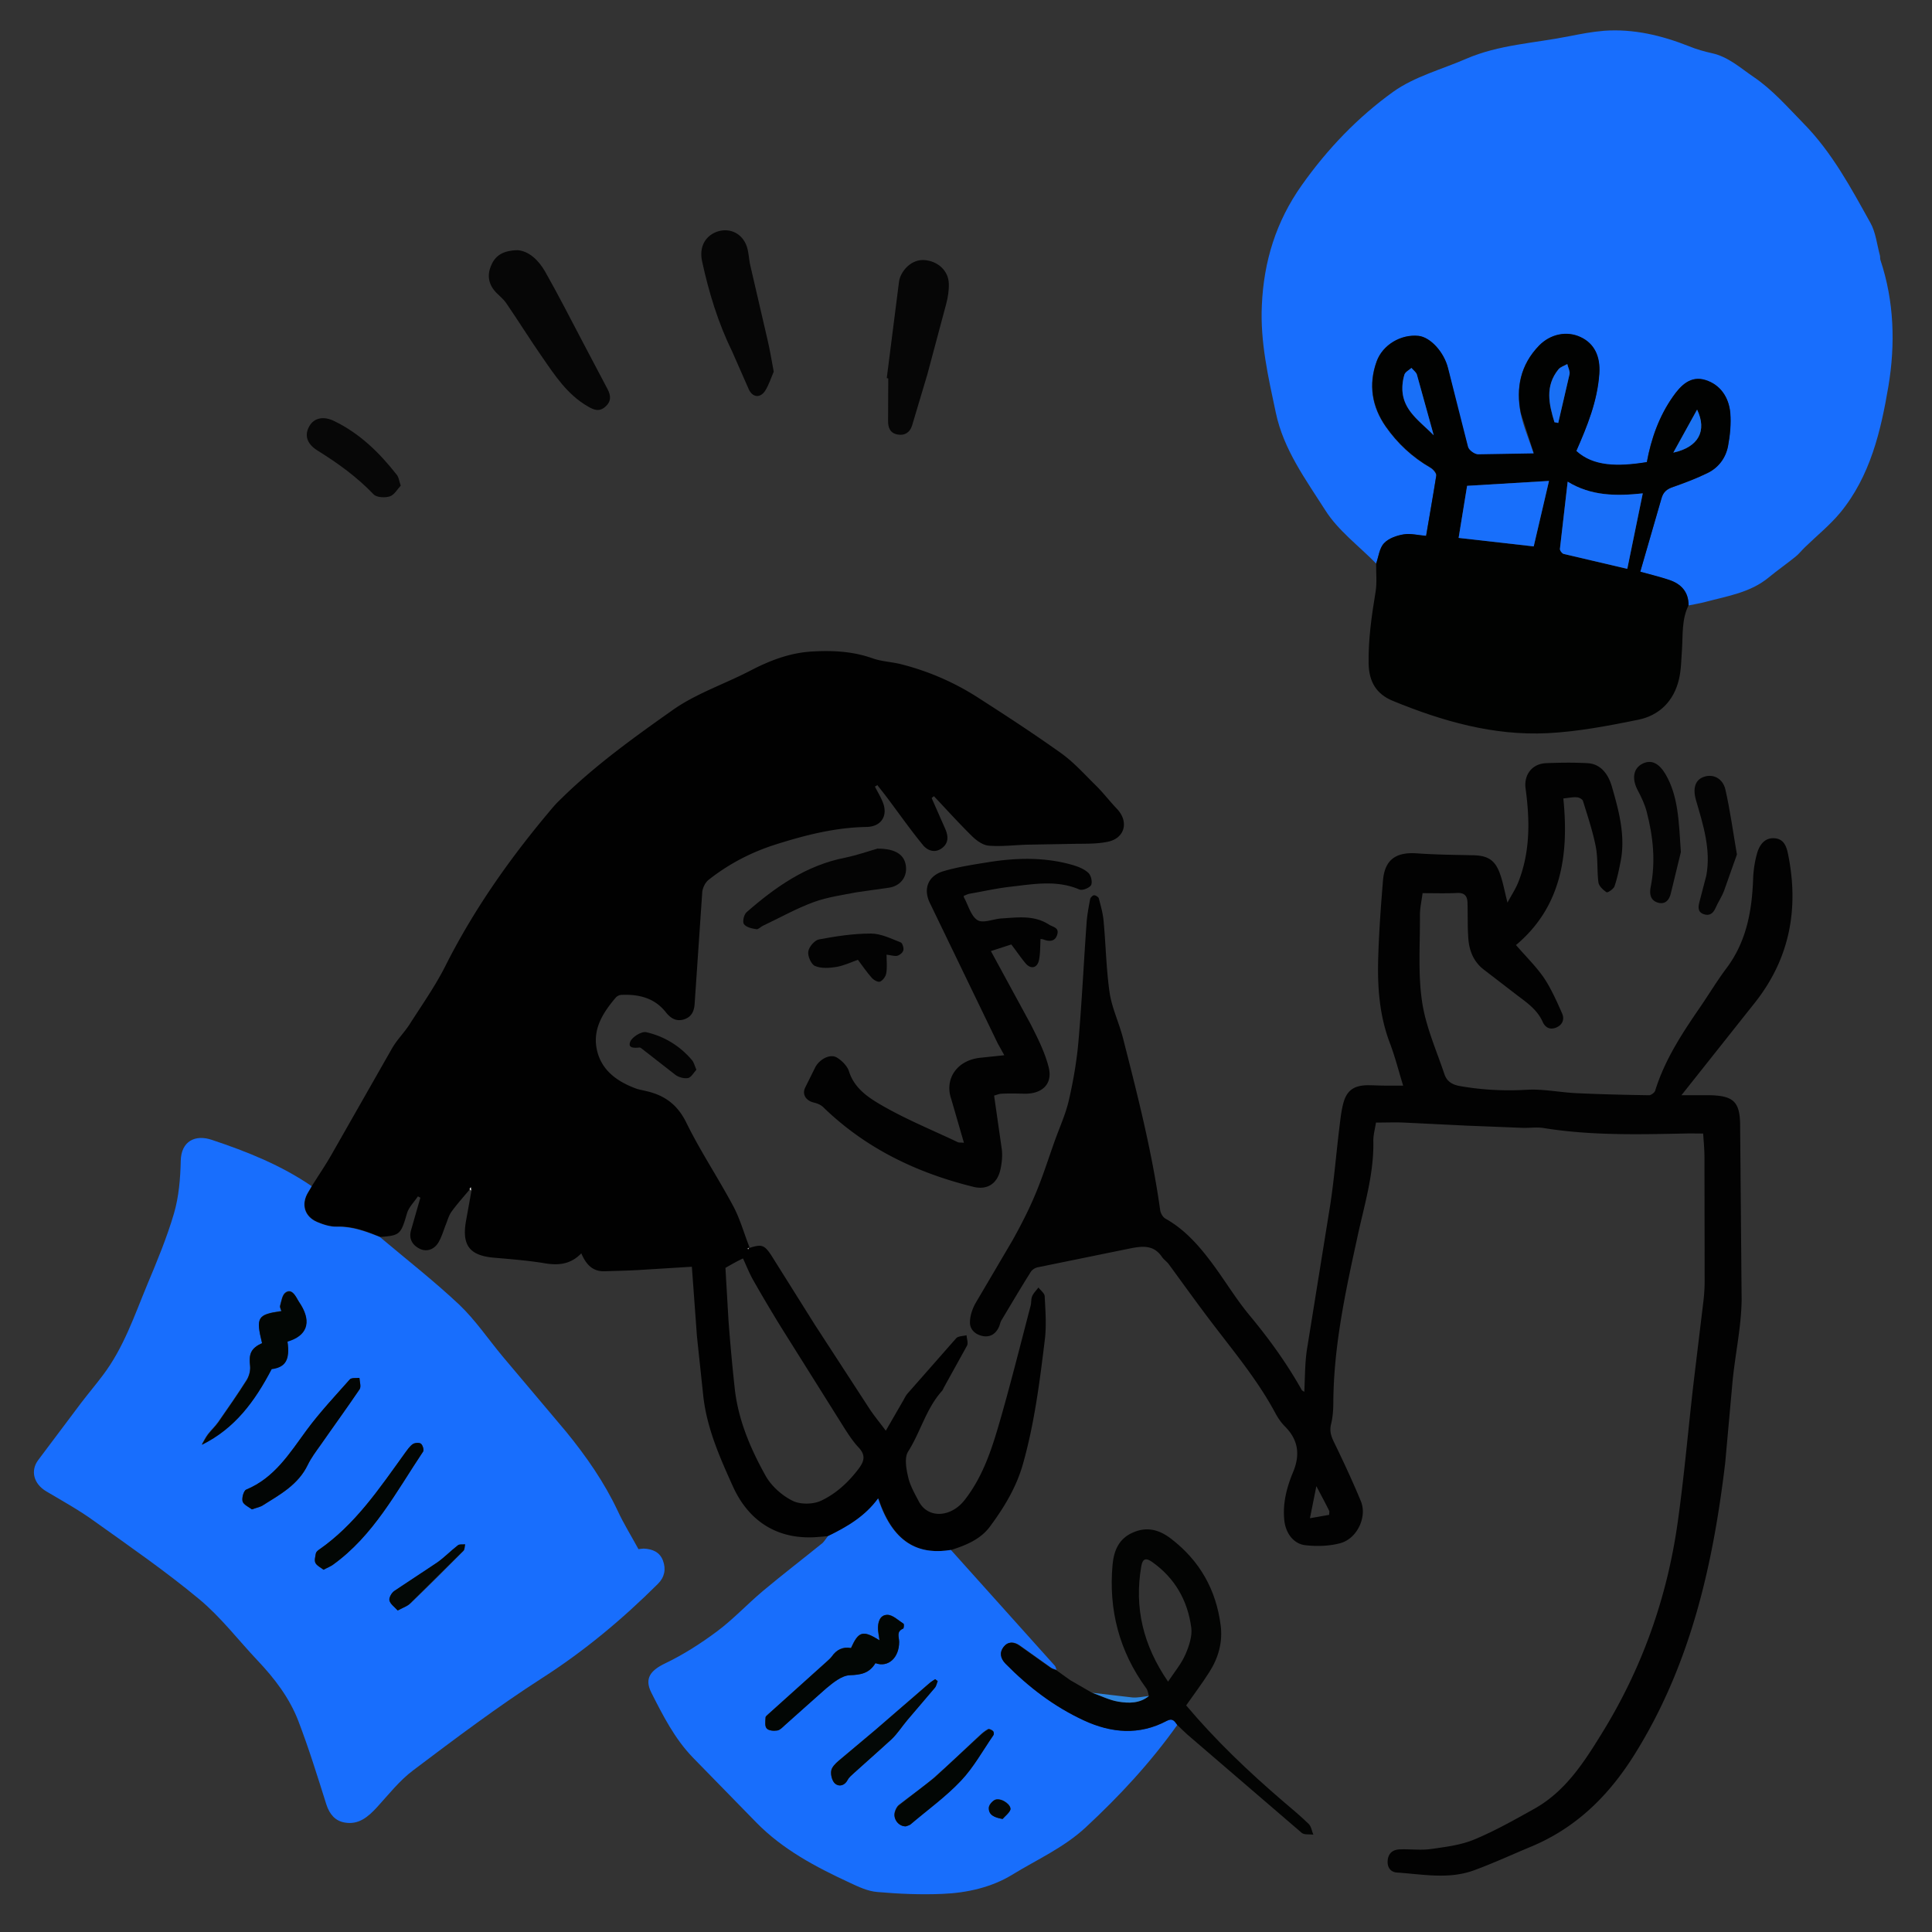 <svg width="280" height="280" viewBox="0 0 280 280" fill="none" xmlns="http://www.w3.org/2000/svg"><rect x="0" y="0" width="280" height="280" fill="#333333" stroke="none"/><path d="M199.445 81.675c-2.488-2.543-5.523-4.785-7.383-7.738-2.816-4.43-6.043-8.777-7.164-14.137-1.094-5.141-2.269-10.254-2.023-15.531.273-6.371 2.051-12.168 5.797-17.445 3.718-5.25 8.121-9.844 13.261-13.535 3.063-2.187 7-3.227 10.528-4.758 4.785-2.078 9.953-2.27 14.957-3.281 1.668-.328 3.363-.656 5.086-.793 4.265-.301 8.34.684 12.277 2.242 1.066.438 2.215.766 3.336 1.012 2.352.52 4.074 2.105 5.961 3.391 2.762 1.859 4.922 4.348 7.246 6.727 4.184 4.238 6.918 9.379 9.734 14.437.793 1.395.957 3.145 1.395 4.758.055.219 0 .465.082.684 1.996 5.988 2.16 12.223 1.148 18.266-1.093 6.48-2.625 13.043-7 18.348-1.504 1.805-3.363 3.309-5.058 4.949-.492.465-.903 1.012-1.422 1.422-1.285 1.039-2.625 1.969-3.883 3.008-2.652 2.188-5.961 2.68-9.133 3.527-.82.219-1.668.355-2.488.52.027-1.969-1.094-3.117-2.844-3.691-1.312-.437-2.679-.766-4.156-1.176l3.063-10.582c.273-.957.792-1.394 1.667-1.695 1.696-.602 3.391-1.23 5.004-2.023 1.586-.766 2.625-2.187 2.981-3.883.301-1.586.465-3.254.328-4.867-.191-2.215-1.395-4.047-3.582-4.73-2.16-.684-3.582.766-4.731 2.406-1.996 2.871-3.144 6.07-3.773 9.488-4.293.711-7.766.656-10.227-1.613 1.586-3.609 3.063-7.219 3.336-11.238.164-2.461-.711-4.348-2.734-5.277-1.996-.93-4.348-.437-5.988 1.23-2.707 2.789-3.391 6.152-2.653 9.816.383 1.859 1.149 3.637 1.887 5.824-2.707.055-5.414.191-8.121.137-.492 0-1.312-.602-1.422-1.066-1.039-3.773-1.969-7.602-2.898-11.43-.574-2.297-2.543-4.484-4.266-4.676-2.543-.273-5.195 1.285-6.07 3.691-1.231 3.363-.684 6.563 1.312 9.434 1.696 2.434 3.856 4.457 6.481 5.961.383.219.902.82.847 1.148-.41 2.898-.957 5.769-1.476 8.75-1.094-.109-2.215-.383-3.254-.219-1.012.164-2.188.574-2.844 1.285-.656.684-.765 1.914-1.121 2.926z" fill="#186efd"/><path d="M108.527 180.879c1.859-.574 2.214-.52 3.281 1.094l6.262 9.98 7.929 12.195c.684 1.039 1.504 2.024 2.379 3.2l2.543-4.403c.192-.355.383-.738.656-1.039l7-7.957c.301-.328.985-.301 1.504-.437.028.519.274 1.121.055 1.531l-3.281 5.933c-.11.192-.192.438-.328.602-2.297 2.543-3.118 5.961-4.922 8.805-.547.875-.274 2.461 0 3.636.273 1.258.957 2.434 1.558 3.582 1.34 2.543 4.676 2.325 6.645-.218 2.844-3.637 4.101-7.93 5.332-12.223 1.504-5.305 2.844-10.637 4.238-15.969.11-.437.028-.929.219-1.34.191-.464.602-.847.902-1.257.301.41.875.82.903 1.257.109 2.079.273 4.211.027 6.262-.738 6.071-1.504 12.141-3.172 18.047-.957 3.391-2.734 6.316-4.785 9.078-1.367 1.86-3.473 2.707-5.606 3.391-4.046.656-8.23-.356-10.554-7.465-1.914 2.598-4.512 4.129-7.274 5.469-.464.027-.902.082-1.367.109-5.742.52-10.09-2.078-12.469-7.355-1.914-4.239-3.8-8.504-4.293-13.207l-.902-8.504-.738-10.09-8.012.492c-1.531.082-3.09.109-4.621.164-1.777.055-2.707-1.012-3.391-2.598-1.504 1.559-3.227 1.778-5.223 1.45-2.461-.41-4.949-.602-7.437-.821-3.527-.3-4.676-1.804-4.047-5.332l.793-4.402c-.027-.164-.027-.328-.055-.492-.055.109-.109.191-.164.301-.902 1.066-1.832 2.105-2.652 3.226-.383.52-.574 1.203-.82 1.832-.355.875-.602 1.805-1.066 2.598-.629 1.121-1.777 1.476-2.789.957-1.094-.574-1.559-1.504-1.203-2.707l1.34-4.676c-.109-.055-.246-.137-.355-.191-.547.82-1.312 1.558-1.586 2.461-.875 3.035-1.012 3.226-3.883 3.418-1.996-.821-3.992-1.586-6.262-1.504-.957.027-1.969-.301-2.871-.684-1.832-.793-2.324-2.57-1.312-4.266.191-.3.383-.601.547-.929.957-1.532 1.969-3.008 2.871-4.594l8.723-15.313c.711-1.257 1.777-2.296 2.57-3.527 1.777-2.789 3.691-5.496 5.168-8.422 4.238-8.422 9.625-15.996 15.695-23.133.465-.546 1.012-1.039 1.531-1.558 4.813-4.649 10.254-8.559 15.668-12.387 3.418-2.433 7.574-3.801 11.348-5.769 2.843-1.476 5.769-2.598 8.996-2.762 2.926-.164 5.824-.027 8.668.984 1.312.465 2.762.52 4.101.848 4.02 1.012 7.793 2.652 11.266 4.894 4.047 2.598 8.066 5.223 11.977 8.012 1.832 1.313 3.363 3.035 4.976 4.621 1.094 1.067 2.024 2.297 3.09 3.418 1.805 1.86 1.203 4.321-1.367 4.813-1.75.355-3.61.246-5.414.301l-6.235.109c-1.859.055-3.746.301-5.578.137-.847-.082-1.777-.766-2.433-1.422-1.887-1.86-3.664-3.828-5.469-5.742a2.84 2.84 0 0 0-.328.273l1.941 4.402c.465 1.039.574 2.078-.437 2.844-1.039.793-2.133.356-2.789-.465-1.86-2.269-3.555-4.703-5.332-7.054-.411-.547-.848-1.067-1.258-1.614-.11.082-.219.164-.356.219.356.684.766 1.367 1.067 2.078.929 2.024-.055 3.746-2.297 3.774-4.485.082-8.723 1.148-12.988 2.488-3.665 1.148-6.918 2.844-9.872 5.168-.492.383-.875 1.176-.929 1.805l-1.094 16.05c-.055 1.094-.383 1.969-1.477 2.352-1.148.383-1.969-.082-2.707-1.012-1.641-2.078-3.91-2.625-6.426-2.515a1.22 1.22 0 0 0-.82.382c-1.859 2.188-3.418 4.594-2.734 7.629.656 2.899 2.871 4.512 5.551 5.524.492.191 1.039.273 1.586.41 2.652.601 4.512 1.941 5.797 4.539 2.05 4.183 4.648 8.066 6.836 12.168.985 1.859 1.559 3.965 2.352 5.961h-.191c.027.054.027.109.054.164-.027.027 0-.027.028-.082zm-3.391 2.871l.438 7.547a292.43 292.43 0 0 0 .902 9.871c.492 4.566 2.269 8.75 4.484 12.715.821 1.476 2.352 2.843 3.883 3.609 1.121.574 3.008.547 4.156 0 2.16-1.012 3.938-2.652 5.414-4.594.875-1.148 1.067-2.023 0-3.144-.793-.848-1.449-1.86-2.078-2.844l-9.16-14.601c-1.394-2.27-2.762-4.567-4.074-6.891-.547-.984-.957-2.051-1.422-3.035-.602.273-1.449.738-2.543 1.367z" fill="#010101"/><path d="M45.172 171.908l-.547.929c-1.012 1.696-.519 3.473 1.313 4.266.902.383 1.914.711 2.871.684 2.242-.055 4.238.683 6.262 1.503 3.855 3.254 7.82 6.344 11.484 9.79 2.379 2.269 4.238 5.058 6.371 7.601l9.133 10.828c2.898 3.555 5.496 7.274 7.465 11.457.875 1.887 1.969 3.637 3.008 5.551.273-.027.519-.082.766-.082 1.258.055 2.324.492 2.789 1.75s.219 2.406-.738 3.363c-5.141 5.114-10.664 9.735-16.816 13.672-6.426 4.129-12.551 8.75-18.649 13.344-1.969 1.476-3.555 3.5-5.25 5.359-1.285 1.395-2.652 2.571-4.676 2.215-1.395-.246-2.187-1.203-2.652-2.598-1.285-4.074-2.543-8.148-4.074-12.14-1.285-3.336-3.445-6.152-5.879-8.723-2.816-2.98-5.332-6.289-8.449-8.887-4.867-4.046-10.09-7.656-15.258-11.347-2.187-1.586-4.566-2.899-6.918-4.293-1.859-1.094-2.352-3.008-1.176-4.567l6.18-8.23c1.039-1.367 2.16-2.68 3.199-4.074 2.981-3.938 4.539-8.586 6.398-13.071 1.422-3.39 2.844-6.808 3.883-10.336.711-2.433.93-5.085.984-7.628.055-2.844 2.078-3.883 4.539-3.036 5.086 1.696 10.008 3.664 14.437 6.7zm-7.191 22.75c-1.613.738-1.969 1.558-1.75 3.308.082.656-.137 1.477-.52 2.051-1.312 2.078-2.707 4.074-4.102 6.07-.437.629-1.012 1.149-1.477 1.75-.355.465-.602.985-.902 1.504 4.813-2.379 7.684-6.316 10.117-10.965 1.969-.246 2.652-1.285 2.297-3.992 2.789-.82 3.5-2.734 1.969-5.277l-.574-.93c-.383-.683-.902-1.422-1.668-.875-.492.356-.602 1.258-.793 1.914-.055.219.109.52.191.766-3.445.519-3.691.93-2.789 4.676zm-1.477 24.089c.738-.246 1.258-.328 1.641-.601 2.488-1.559 5.086-2.981 6.453-5.824.492-1.012 1.176-1.942 1.832-2.844l5.688-8.121c.246-.383 0-1.094-.027-1.641-.492.055-1.148-.054-1.395.219-2.133 2.406-4.348 4.785-6.262 7.355-2.461 3.336-4.648 6.891-8.75 8.614-.383.164-.684 1.23-.52 1.722.164.465.93.766 1.34 1.121zm10.391 8.75c.547-.3.984-.464 1.34-.71 5.906-4.239 9.188-10.61 13.098-16.434.137-.219-.055-.93-.328-1.121s-.902-.137-1.176.055c-.465.328-.82.847-1.148 1.312-3.691 5.113-7.191 10.363-12.496 14.027-.191.11-.383.329-.41.52-.082.465-.219 1.012-.055 1.367.191.41.738.656 1.176.984zm10.746 5.907c.82-.438 1.449-.629 1.887-1.067 2.598-2.488 5.141-5.031 7.656-7.574.191-.191.164-.629.246-.93-.356.028-.793-.054-1.039.137-1.039.793-1.969 1.777-3.035 2.516-2.024 1.422-4.156 2.679-6.18 4.101-.383.274-.793.985-.711 1.395.109.492.711.902 1.176 1.422z" fill="#186efd"/><path d="M243.687 158.728h4.156c3.254.082 4.266.875 4.348 4.047l.219 25.649c-.055 3.937-.93 7.82-1.313 11.758l-1.066 11.812c-1.778 14.93-5.059 29.395-13.207 42.383-3.746 5.961-8.477 10.582-15.012 13.289-2.762 1.148-5.469 2.406-8.258 3.418-3.637 1.312-7.383.547-11.074.301-.93-.055-1.449-.739-1.367-1.723.082-1.121.793-1.613 1.804-1.641 1.504-.054 3.036.164 4.512-.054 2.133-.301 4.348-.575 6.289-1.395 3.008-1.258 5.852-2.871 8.696-4.457 4.457-2.516 7.109-6.644 9.707-10.855 5.879-9.489 9.515-19.77 11.046-30.789.93-6.645 1.504-13.344 2.27-19.989l1.449-12.031c.11-.957.164-1.914.164-2.844l-.027-17.883c0-1.121-.109-2.242-.191-3.445-.957 0-1.805-.027-2.68 0-6.809.137-13.645.301-20.426-.793-.984-.164-1.996 0-3.008-.027l-8.258-.328-8.968-.438c-1.313-.054-2.625 0-4.075 0-.136.903-.41 1.832-.382 2.762.082 4.84-1.368 9.379-2.352 14.027-1.695 7.739-3.363 15.504-3.445 23.516 0 1.121-.055 2.297-.328 3.391-.274 1.066.054 1.886.519 2.816 1.34 2.762 2.625 5.523 3.801 8.367.93 2.242-.52 5.387-2.953 6.07-1.613.438-3.418.493-5.086.301-1.777-.191-2.899-1.832-3.063-3.664-.246-2.433.356-4.703 1.258-6.89 1.067-2.543.793-4.704-1.176-6.672-.574-.575-1.039-1.285-1.421-1.996-2.571-4.786-6.043-8.914-9.297-13.207-2.078-2.735-4.075-5.524-6.098-8.286-.301-.41-.738-.683-1.012-1.093-1.23-1.805-2.953-1.532-4.73-1.176l-13.262 2.707c-.383.082-.82.355-1.012.683-1.449 2.297-2.816 4.622-4.211 6.946-.191.301-.246.656-.382.984-.438.985-1.203 1.531-2.27 1.367-1.121-.191-1.996-.929-1.941-2.105.027-.902.355-1.859.793-2.652l5.359-9.106c1.203-2.16 2.352-4.375 3.309-6.672 1.066-2.515 1.886-5.14 2.816-7.738.711-1.996 1.613-3.938 2.078-6.016.629-2.761 1.121-5.605 1.367-8.422.493-5.714.766-11.429 1.176-17.144.082-1.176.301-2.324.52-3.5.054-.219.383-.547.574-.547.219 0 .629.246.684.465.273 1.039.574 2.105.683 3.172.328 3.472.383 7 .875 10.445.328 2.242 1.367 4.375 1.942 6.617 2.105 8.231 4.21 16.461 5.386 24.91.055.465.383 1.039.766 1.258 2.734 1.531 4.758 3.801 6.59 6.235 1.941 2.57 3.582 5.359 5.633 7.82 2.816 3.391 5.386 6.945 7.546 10.801.055.082.192.136.356.246.109-2.106.082-4.129.383-6.125l3.39-21.055c.547-3.609.848-7.273 1.285-10.91.165-1.258.274-2.543.602-3.746.492-1.86 1.559-2.57 3.5-2.598.875 0 1.723.055 2.598.055h2.57c-.656-2.106-1.176-4.211-1.941-6.207-1.532-4.047-1.805-8.231-1.668-12.469.109-3.664.382-7.355.683-11.019.246-3.036 1.86-4.184 4.922-3.965 2.707.191 5.441.218 8.176.273 2.051.055 3.117.656 3.828 2.598.465 1.258.684 2.57 1.121 4.265.602-1.121 1.148-1.941 1.531-2.871 1.778-4.429 1.723-9.023 1.094-13.644-.273-1.942.875-3.61 2.981-3.692 1.996-.082 3.992-.109 5.988 0 2.051.11 3.062 1.778 3.527 3.364 1.012 3.5 1.996 7.109 1.285 10.828-.246 1.23-.492 2.488-.902 3.664-.137.383-.984.957-1.148.848-.493-.329-1.094-.875-1.176-1.422-.219-1.696-.055-3.473-.383-5.168-.438-2.243-1.176-4.43-1.859-6.645-.082-.246-.575-.519-.875-.519-.575-.055-1.176.082-1.969.164.82 8.121-.246 15.695-6.863 21.246 1.449 1.668 2.898 3.09 4.019 4.703 1.066 1.586 1.859 3.391 2.652 5.168.356.793.164 1.613-.765 2.051-.957.437-1.668.027-2.024-.766-.765-1.723-2.187-2.734-3.609-3.801l-4.977-3.828c-1.503-1.176-2.105-2.816-2.214-4.621-.11-1.668-.055-3.363-.11-5.059-.027-.957-.437-1.449-1.504-1.394-1.64.082-3.281.027-5.004.027-.136 1.094-.382 2.106-.382 3.145.027 4.183-.301 8.422.3 12.523.52 3.61 2.078 7.082 3.254 10.582.328.957 1.012 1.477 2.188 1.696 3.254.574 6.453.738 9.761.546 2.379-.136 4.786.383 7.192.493 3.5.164 7 .246 10.5.3.301 0 .82-.382.902-.683 1.367-4.403 3.828-8.176 6.399-11.922 1.34-1.941 2.543-3.965 3.965-5.852 2.871-3.855 3.664-8.285 3.828-12.961a15.75 15.75 0 0 1 .601-3.746c.356-1.148 1.094-2.187 2.516-2.078 1.394.11 1.75 1.285 1.969 2.434 1.558 7.793.218 14.957-4.758 21.301l-10.719 13.507zm-52.91 56.657l-.93 4.648 2.789-.492c0-.328.055-.492 0-.574-.519-1.067-1.094-2.133-1.859-3.582z" fill="#020202"/><path d="M119.984 222.633c2.762-1.34 5.387-2.871 7.274-5.469 2.324 7.109 6.508 8.121 10.555 7.465l15.066 16.789c.137.164.164.41.246.602-.273-.11-.574-.165-.793-.329l-4.539-3.226c-.82-.574-1.668-.602-2.297.191-.656.821-.492 1.668.274 2.434 3.336 3.39 7.054 6.234 11.375 8.23 3.965 1.832 8.011 2.188 12.004.055.847-.438 1.121.055 1.503.574-3.882 5.469-8.394 10.336-13.289 14.875-3.171 2.953-7.082 4.676-10.691 6.891-2.953 1.805-6.535 2.625-10.09 2.762-3.144.136-6.316 0-9.433-.274-1.395-.109-2.762-.766-4.047-1.367-4.895-2.27-9.653-4.785-13.481-8.695l-9.187-9.407c-2.653-2.734-4.348-6.097-6.043-9.433-1.039-2.078-.082-3.227 2.023-4.239 2.625-1.257 5.141-2.871 7.492-4.621s4.375-3.937 6.645-5.851c2.844-2.379 5.797-4.649 8.668-6.973.246-.246.492-.629.765-.984zm6.891 18.402c1.86.684 3.445-.793 3.418-3.09 0-.765-.41-1.476.574-1.914.11-.054.164-.656.055-.711-.766-.492-1.559-1.312-2.352-1.285-1.093.028-1.394 1.121-1.339 2.16.027.465.136.93.218 1.532-2.406-1.504-3.035-1.34-4.129 1.121-1.203-.219-2.105.246-2.789 1.23-.218.301-.492.52-.765.766l-8.395 7.547c-.164.164-.437.328-.437.519-.028.547-.137 1.258.164 1.586.273.328 1.039.383 1.531.301.41-.055.766-.465 1.094-.766 1.996-1.777 3.937-3.636 5.988-5.332 1.012-.82 2.242-1.859 3.418-1.914 1.641-.055 2.871-.273 3.746-1.75zm4.402 23.652c.137-.054.411-.136.629-.3 2.489-2.106 5.141-4.02 7.356-6.371 1.832-1.914 3.144-4.348 4.676-6.563.109-.137.082-.492-.028-.601-.164-.164-.547-.356-.711-.274-.464.246-.875.602-1.257.957-2.188 2.024-4.321 4.129-6.563 6.07-1.613 1.422-3.418 2.625-5.113 3.965-.301.246-.492.657-.602 1.039-.246 1.012.574 2.106 1.613 2.078zm4.622-21.054c-.137-.082-.247-.164-.383-.274-.274.192-.574.356-.821.575l-7.875 6.808-5.277 4.43c-.465.41-1.039.957-1.094 1.476-.082.602.164 1.504.575 1.86.574.465 1.367.273 1.804-.547.219-.383.574-.684.903-.984 1.804-1.641 3.691-3.227 5.441-4.895.875-.848 1.559-1.887 2.324-2.816l3.938-4.621c.273-.274.328-.657.465-1.012zm9.406 19.988c.383-.437.93-.82 1.121-1.34.219-.629-1.066-1.668-2.051-1.504-.437.082-1.066.766-1.066 1.176-.055 1.039.738 1.449 1.996 1.668z" fill="#186efc"/><path d="M199.445 81.676c.355-1.012.464-2.242 1.148-2.953.656-.711 1.832-1.121 2.844-1.285 1.039-.164 2.16.137 3.254.219l1.476-8.75c.055-.356-.465-.93-.847-1.148-2.598-1.504-4.758-3.5-6.481-5.961-1.996-2.871-2.516-6.098-1.312-9.434.875-2.406 3.527-3.965 6.07-3.691 1.723.191 3.691 2.352 4.266 4.676l2.898 11.43c.137.465.93 1.039 1.422 1.066l8.121-.137-1.887-5.824c-.738-3.664-.054-7.027 2.653-9.816 1.64-1.668 3.992-2.16 5.988-1.23 2.023.93 2.898 2.816 2.734 5.277-.273 4.02-1.75 7.629-3.336 11.238 2.461 2.242 5.934 2.297 10.227 1.613.629-3.391 1.75-6.617 3.773-9.488 1.149-1.641 2.571-3.09 4.731-2.406s3.363 2.516 3.582 4.73c.137 1.613-.028 3.281-.328 4.867-.328 1.695-1.368 3.117-2.981 3.883-1.613.793-3.308 1.422-5.004 2.023-.902.301-1.422.738-1.668 1.695l-3.062 10.582c1.476.41 2.844.738 4.156 1.176 1.75.574 2.844 1.723 2.844 3.691-1.012 2.023-.82 4.238-.957 6.398-.11 1.449-.11 2.926-.438 4.32-.738 3.144-2.816 5.251-5.933 5.879-4.321.875-8.723 1.723-13.125 1.942-7.821.383-15.203-1.723-22.395-4.676-2.406-.984-3.472-2.762-3.527-5.414-.055-3.527.437-6.945 1.012-10.418.218-1.34.054-2.734.082-4.074zm27.754-11.867l-1.122 9.734c-.027.219.329.656.547.738l9.215 2.16 2.242-10.937c-3.855.41-7.519.383-10.882-1.695zm-14.575.602l-1.23 7.547 10.883 1.23 2.214-9.488-11.867.711zm-4.84-7.328l-2.433-8.777c-.11-.383-.52-.656-.793-.984-.356.301-.875.574-1.012.957-.246.711-.328 1.504-.301 2.242.11 2.98 2.434 4.457 4.539 6.563zm17.5-1.887l.547.082 1.641-7.082c.082-.437-.219-.957-.328-1.449-.438.246-1.012.41-1.285.766-1.969 2.434-1.395 5.059-.575 7.684zm17.227 4.402c3.637-.793 4.922-3.145 3.445-6.234l-3.445 6.234z" fill="#010201"/><path d="M139.699 165.619l-1.832-6.316c-1.039-2.98.875-5.715 4.32-6.016l3.364-.355-.957-1.723-9.844-20.371c-.985-2.051-.219-3.91 1.941-4.566 2.106-.629 4.321-.957 6.508-1.313 4.102-.656 8.23-.765 12.277.41.821.247 1.668.575 2.27 1.149.383.355.601 1.34.383 1.75s-1.231.82-1.668.656c-3.227-1.394-6.508-.82-9.789-.437-2.078.218-4.102.683-6.153 1.039-.3.054-.574.218-.847.3.027.165.027.274.082.329.601 1.121.984 2.625 1.914 3.199.82.492 2.269-.164 3.445-.246 2.352-.137 4.703-.52 6.891.875.601.383 1.504.437 1.23 1.422-.273 1.039-1.094 1.093-1.969.765a1.69 1.69 0 0 0-.464-.082c-.055 1.039-.028 2.078-.219 3.035-.246 1.203-1.203 1.395-1.969.465-.684-.82-1.285-1.722-2.051-2.707l-2.953.957 5.77 10.61c1.011 1.996 2.05 4.046 2.597 6.207.629 2.433-.929 3.91-3.527 3.855-1.094-.027-2.16-.055-3.254 0-.383 0-.793.191-1.121.273l1.121 7.821c.109.957 0 1.996-.219 2.953-.464 1.996-1.886 2.926-3.855 2.461-8.231-2.024-15.668-5.578-21.82-11.567-.329-.328-.875-.546-1.34-.656-1.176-.273-1.75-1.203-1.258-2.187l1.422-2.871c.629-1.231 2.16-2.051 3.144-1.477.739.438 1.532 1.231 1.778 2.023.765 2.434 2.789 3.774 4.675 4.868 3.528 2.05 7.356 3.609 11.047 5.359.164.109.356.055.93.109z" fill="#020202"/><path d="M170.597 249.975c-.383-.52-.656-1.012-1.504-.575-3.992 2.133-8.039 1.778-12.004-.054-4.32-1.996-8.039-4.84-11.375-8.231-.738-.765-.902-1.613-.273-2.433.629-.793 1.476-.766 2.297-.192l4.539 3.227c.246.164.547.219.793.328l2.023 1.449 3.172 1.832c1.258.438 2.488 1.067 3.773 1.285 1.532.274 3.118.301 4.457-.82-.109-.383-.136-.82-.382-1.121-3.911-5.359-5.469-11.375-4.868-17.938.192-1.996.903-3.718 2.872-4.593 2.023-.93 3.828-.492 5.578.847 4.183 3.2 6.562 7.411 7.218 12.606.301 2.406-.328 4.676-1.64 6.726-1.039 1.641-2.215 3.2-3.364 4.84 4.239 5.032 8.997 9.571 14 13.864 1.286 1.093 2.571 2.16 3.774 3.335.355.356.437 1.012.656 1.532-.574-.082-1.285.054-1.668-.246l-16.543-14.219c-.492-.438-1.011-.957-1.531-1.449zm-1.313-6.262c.93-1.395 1.915-2.57 2.516-3.938.52-1.203 1.012-2.652.848-3.882-.52-3.938-2.379-7.192-5.66-9.516-.93-.656-1.395-.492-1.586.629-1.039 5.988.273 11.457 3.882 16.707z" fill="#030403"/><path d="M75.031 36.258c1.613.137 3.008 1.422 3.965 3.09 1.969 3.473 3.773 7.027 5.633 10.555l3.418 6.481c.492.93.574 1.777-.328 2.57s-1.695.438-2.57-.082c-2.926-1.695-4.73-4.457-6.562-7.109-1.805-2.598-3.473-5.277-5.25-7.875-.383-.547-.93-.984-1.394-1.449-1.094-1.121-1.395-2.461-.793-3.883.574-1.477 1.723-2.269 3.883-2.297zm53.485 18.537l1.777-13.973c.191-1.449 1.75-3.363 3.828-3.117 1.805.191 3.336 1.504 3.391 3.418.027.984-.137 1.996-.383 2.926l-2.734 10.226-2.215 7.41c-.328 1.039-1.121 1.477-2.106 1.285-1.039-.191-1.394-.957-1.367-2.023l.027-6.098c-.054-.027-.136-.027-.218-.055zm-16.38-.927c-.355.793-.683 1.887-1.258 2.789-.711 1.066-1.804.957-2.351-.219l-2.406-5.469c-2.051-4.184-3.391-8.586-4.375-13.125-.411-1.941.355-3.527 2.023-4.211 1.668-.656 3.5-.055 4.32 1.723.438.957.41 2.105.657 3.145l2.515 10.855c.328 1.395.547 2.762.875 4.512z" fill="#060606"/><path d="M127.149 122.993c2.761-.028 4.019.984 4.156 2.652.137 1.559-.903 2.789-2.488 3.008l-4.622.656c-2.132.41-4.32.711-6.316 1.449-2.516.93-4.894 2.27-7.328 3.418-.328.164-.656.547-.93.493-.656-.11-1.476-.274-1.804-.739-.247-.328 0-1.394.382-1.722 4.184-3.664 8.668-6.809 14.274-7.903 1.832-.383 3.609-1.011 4.676-1.312zm116.456.492l-1.449 5.961c-.219.957-.766 1.641-1.805 1.394-1.148-.3-1.339-1.257-1.121-2.296.739-3.664.356-7.301-.574-10.883-.273-1.067-.766-2.106-1.285-3.09-.902-1.668-.684-3.199.656-3.883 1.285-.656 2.406-.082 3.363 1.531 1.832 3.172 1.914 6.7 2.215 11.266zm8.122.352l-1.86 5.25c-.328.875-.875 1.668-1.258 2.543-.355.793-.902 1.149-1.722.848-.903-.328-.766-1.094-.575-1.832l.985-3.773c.683-3.774-.465-7.356-1.504-10.911-.465-1.613-.164-2.871 1.039-3.336 1.367-.546 2.844.137 3.227 1.805.683 3.008 1.093 6.043 1.668 9.406z" fill="#040404"/><path d="M58.078 70.384c-.492.519-.93 1.34-1.586 1.559-.711.219-1.914.164-2.352-.301-2.406-2.516-5.168-4.512-8.121-6.344-1.613-1.012-1.914-2.27-1.176-3.555.656-1.148 2.023-1.504 3.609-.711 3.664 1.777 6.508 4.539 8.996 7.711.328.356.383.902.629 1.641z" fill="#070707"/><path d="M128.488 138.359c0 .957.11 1.86-.054 2.735-.082.437-.493 1.011-.903 1.176-.301.109-.929-.247-1.203-.575-.683-.765-1.258-1.613-1.996-2.597-.93.328-1.996.847-3.117 1.039-1.012.164-2.188.246-3.09-.137-.574-.246-1.094-1.449-.984-2.105.109-.684.929-1.641 1.558-1.75 2.489-.465 5.004-.848 7.52-.848 1.449 0 2.926.738 4.32 1.285.246.082.465.793.383 1.148-.082.329-.547.711-.902.793-.438.082-.957-.109-1.532-.164z" fill="#030303"/><path d="M100.925 155.037c-.383.41-.738 1.094-1.203 1.203-.547.109-1.34-.109-1.805-.438l-4.977-3.882c-.082-.055-.164-.11-.246-.11-.738.082-1.777.137-1.34-.875.301-.683 1.641-1.504 2.324-1.34 2.598.602 4.84 1.969 6.59 4.02.301.328.383.793.656 1.422z" fill="#040404"/><path d="M166.523 245.793c-1.339 1.094-2.925 1.066-4.457.82-1.285-.218-2.515-.847-3.773-1.285l5.852.684c.765.054 1.558-.137 2.378-.219z" fill="#2e86e0"/><path d="M68.059 172.348l.164-.301c.027.164.027.328.055.492-.082-.055-.137-.137-.219-.191zm40.468 8.531c-.027.055-.054.137-.109.191-.027-.054-.027-.109-.055-.164h.192l-.028-.027z" fill="#fefefe"/><path d="M37.981 194.659c-.93-3.746-.684-4.156 2.816-4.621-.082-.274-.246-.547-.191-.766.191-.683.301-1.586.793-1.914.766-.547 1.285.192 1.668.875.164.328.383.629.574.93 1.531 2.543.82 4.457-1.969 5.277.383 2.68-.301 3.719-2.297 3.992-2.434 4.649-5.305 8.586-10.117 10.965.301-.492.547-1.039.902-1.504.465-.601 1.039-1.148 1.477-1.75 1.394-1.996 2.789-4.019 4.102-6.07.355-.574.574-1.394.52-2.051-.219-1.804.109-2.625 1.723-3.363z" fill="#020604"/><path d="M36.504 218.75c-.437-.328-1.176-.656-1.34-1.148-.137-.493.137-1.559.52-1.723 4.102-1.695 6.289-5.25 8.75-8.613 1.914-2.598 4.129-4.95 6.262-7.356.246-.273.93-.164 1.395-.219.027.547.274 1.258.027 1.641-1.832 2.734-3.801 5.414-5.687 8.121-.656.93-1.34 1.832-1.832 2.844-1.367 2.844-3.965 4.266-6.453 5.824-.383.274-.902.356-1.641.629z" fill="#020504"/><path d="M46.894 227.498c-.41-.328-.957-.574-1.176-.984-.191-.356-.027-.903.055-1.368.027-.191.246-.382.41-.519 5.305-3.664 8.805-8.914 12.496-14.027.355-.465.684-.985 1.148-1.313.301-.191.93-.246 1.176-.055s.465.903.328 1.121c-3.91 5.852-7.191 12.196-13.098 16.434-.383.274-.793.41-1.34.711z" fill="#020604"/><path d="M57.64 233.406c-.465-.519-1.066-.929-1.203-1.449-.109-.383.301-1.121.711-1.394l6.18-4.102c1.066-.738 1.996-1.723 3.035-2.516.246-.191.684-.082 1.039-.136-.082.328-.055.738-.246.929l-7.656 7.574c-.41.465-1.066.657-1.859 1.094z" fill="#030806"/><path d="M126.875 241.035c-.902 1.477-2.106 1.695-3.719 1.75-1.176.055-2.406 1.067-3.418 1.914l-5.988 5.332c-.328.301-.711.711-1.094.766-.519.082-1.258.027-1.531-.301-.301-.328-.191-1.039-.164-1.586 0-.164.273-.355.437-.519l8.395-7.547c.273-.246.547-.492.766-.766.683-.984 1.585-1.449 2.789-1.23 1.093-2.434 1.722-2.625 4.128-1.121l-.218-1.532c-.055-1.039.246-2.16 1.34-2.16.793 0 1.586.793 2.351 1.285.11.082.055.684-.055.711-1.011.438-.601 1.149-.574 1.914 0 2.297-1.586 3.774-3.445 3.09zm4.402 23.653c-1.039.027-1.86-1.067-1.586-2.024.109-.383.301-.82.601-1.039l5.114-3.965 6.562-6.07c.383-.356.793-.711 1.258-.957.137-.082.52.109.711.273.109.11.137.465.027.602-1.531 2.215-2.843 4.621-4.676 6.562-2.214 2.352-4.894 4.266-7.355 6.371-.219.137-.52.192-.656.247z" fill="#020604"/><path d="M135.898 243.633c-.137.328-.191.738-.438 1.012l-3.937 4.621c-.793.929-1.449 1.996-2.324 2.816l-5.442 4.895c-.328.3-.711.601-.902.984-.438.848-1.23 1.012-1.805.547-.437-.356-.683-1.258-.574-1.86.082-.546.629-1.093 1.094-1.476l5.277-4.43 7.875-6.808c.246-.219.547-.383.82-.575.11.11.247.192.356.274zm9.406 19.986c-1.257-.219-2.05-.602-1.996-1.641.028-.437.657-1.121 1.067-1.176.957-.164 2.242.875 2.051 1.504-.192.465-.739.875-1.122 1.313z" fill="#030806"/><path d="M227.199 69.809c3.391 2.078 7.027 2.106 10.883 1.695l-2.243 10.938-9.214-2.16c-.246-.055-.575-.492-.547-.738l1.121-9.734z" fill="#196ff9"/><path d="M212.625 70.41l11.867-.711-2.215 9.488-10.882-1.231 1.23-7.547z" fill="#186ffb"/><path d="M207.785 63.082c-2.078-2.105-4.402-3.582-4.539-6.562a6.94 6.94 0 0 1 .301-2.242c.137-.383.656-.629 1.012-.957.273.328.683.629.793.984l2.433 8.777z" fill="#1970f8"/><path d="M225.285 61.195c-.793-2.625-1.395-5.223.574-7.656.301-.355.848-.52 1.285-.766.109.492.41 1.012.328 1.449l-1.64 7.082c-.192-.055-.356-.082-.547-.109z" fill="#1970f5"/><path d="M242.512 65.598l3.445-6.234c1.477 3.09.191 5.441-3.445 6.234z" fill="#1a72f3"/></svg>
